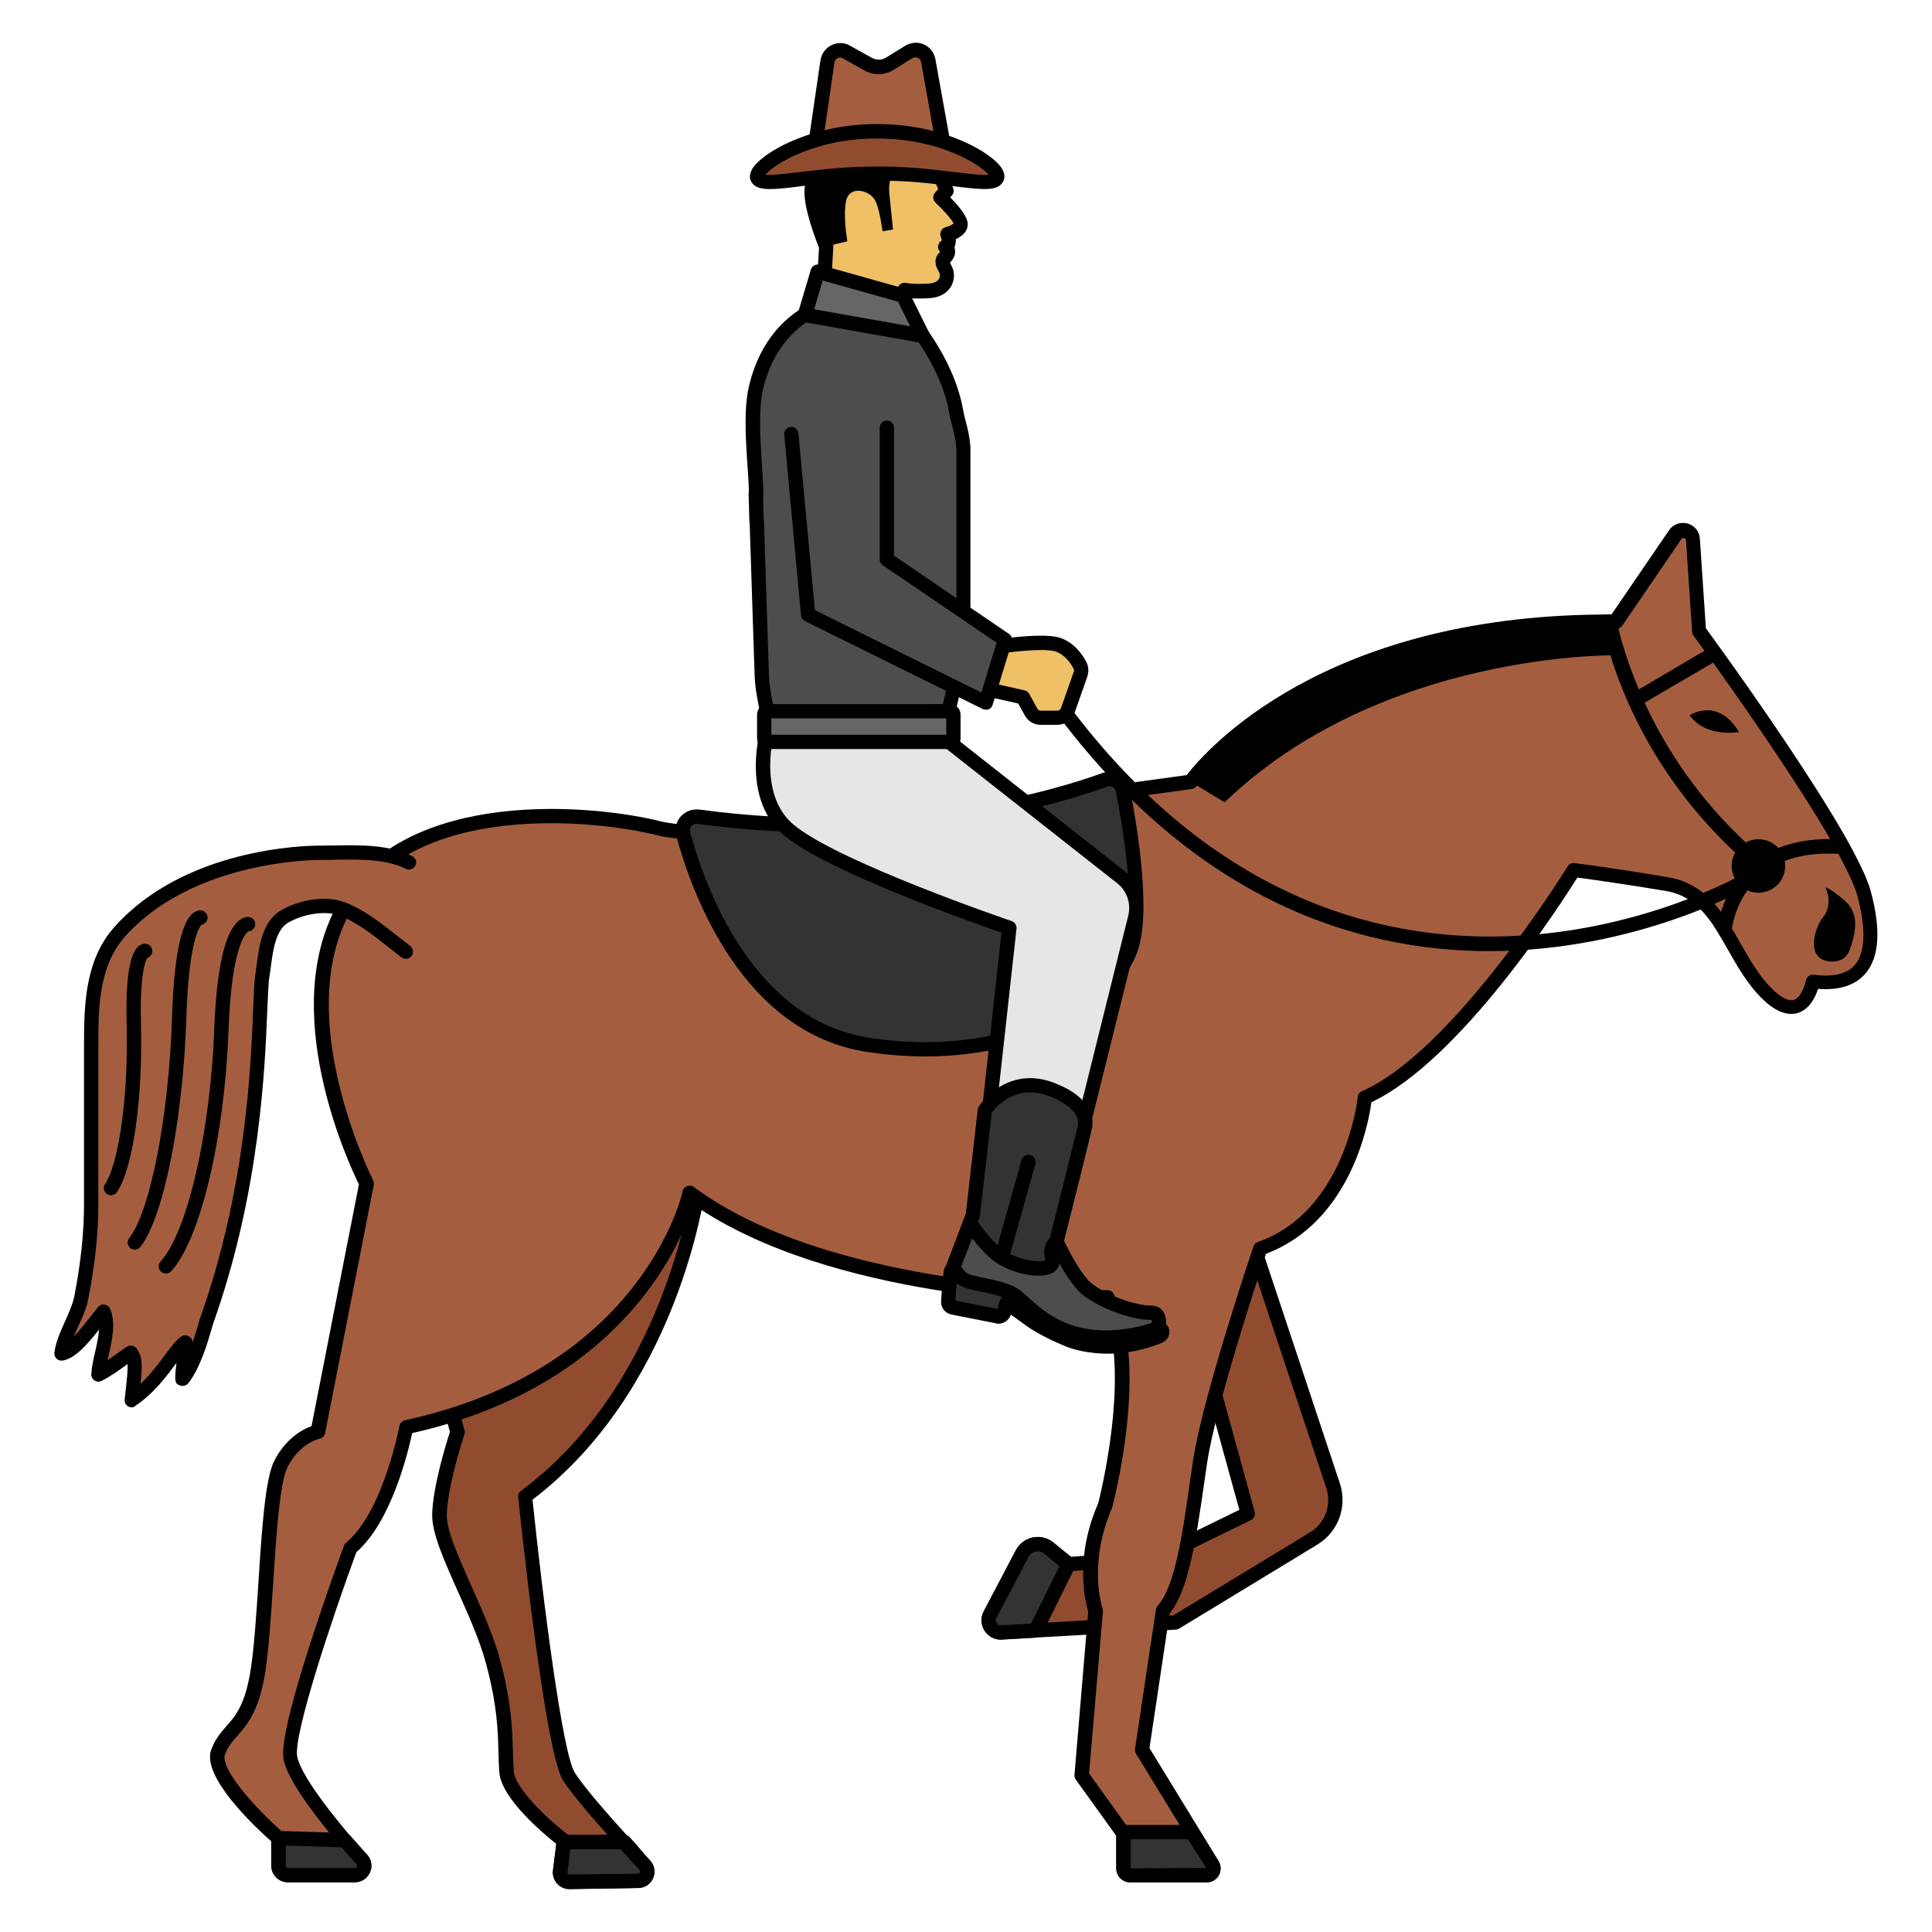 <!-- icon666.com - MILLIONS vector ICONS FREE --><svg id="Layer_1" enable-background="new 0 0 135 135" viewBox="0 0 135 135" xmlns="http://www.w3.org/2000/svg"><g><g><g><path d="m45.06 130.34c.39.42.09 1.09-.47 1.1l-4.79.06c-.41.01-.71-.33-.66-.73l.26-2.14s-3.87-2.93-4.01-4.82c-.14-1.9.09-3.81-.92-7.62-1.01-3.82-3.85-8.24-3.75-10.41.08-2.17 1.26-5.7 1.26-5.7l-3-10.91 20.15-9.12c-.12 4.43-2.79 17.35-12.44 24.53 0 0 1.82 17.63 3.05 19.57.65 1.02 2.4 3.02 3.89 4.66.54.56 1.03 1.09 1.43 1.53z" fill="#914c30"></path></g><g><g><path d="m44.6 131.44-4.79.06c-.41.01-.71-.33-.66-.73l.26-2.06h4.22c.54.58 1.02 1.2 1.43 1.63.39.42.09 1.09-.46 1.1z" fill="#333"></path></g><g><path d="m39.78 132c-.32 0-.63-.14-.85-.38-.22-.25-.33-.58-.29-.92l.26-2.06c.03-.25.24-.44.5-.44h4.22c.14 0 .27.06.37.16.29.32.58.65.83.95.21.25.41.49.6.68.31.34.4.81.22 1.23-.18.43-.58.69-1.04.7l-4.79.08c-.01 0-.02 0-.03 0zm.07-2.79-.21 1.62c-.01.06.02.1.04.12s.07.05.12.05l4.79-.06c.08 0 .12-.06.14-.09.02-.04.03-.1-.03-.16-.19-.21-.4-.45-.63-.71-.21-.24-.43-.5-.66-.76h-3.56z"></path></g></g><g><path d="m39.78 132c-.32 0-.63-.14-.85-.38-.22-.25-.33-.58-.29-.92l.23-1.86c-.91-.72-3.84-3.17-3.98-5-.03-.46-.05-.92-.06-1.41-.04-1.53-.09-3.27-.85-6.12-.44-1.66-1.23-3.43-2-5.14-.98-2.2-1.83-4.1-1.78-5.42.07-1.99 1.01-4.99 1.24-5.69l-2.94-10.77c-.07-.24.05-.49.28-.59l20.15-9.12c.16-.07.34-.06.48.04s.23.26.22.43c-.11 4.08-2.64 17.3-12.42 24.74.73 7.05 2.1 17.74 2.95 19.07.7 1.11 2.7 3.35 3.83 4.59l1.43 1.55c.31.34.4.81.22 1.23-.18.43-.58.69-1.04.7l-4.79.07c-.01 0-.02 0-.03 0zm-10.21-42.56 2.89 10.5c.03.1.02.2-.01.29-.01.03-1.16 3.49-1.23 5.56-.05 1.09.8 2.97 1.69 4.97.74 1.67 1.59 3.55 2.05 5.29.79 2.96.84 4.84.88 6.35.01.47.03.92.06 1.36.09 1.21 2.39 3.38 3.81 4.46.14.11.21.28.19.46l-.26 2.14c-.01.06.02.1.04.12s.07.05.12.05l4.8-.06c.08 0 .12-.06.14-.09.02-.04.03-.1-.03-.16l-1.43-1.55c-1.16-1.27-3.2-3.56-3.94-4.73-1.26-1.98-2.94-17.97-3.13-19.78-.02-.18.06-.35.2-.45 9.07-6.74 11.81-18.62 12.19-23.33z"></path></g></g><g><path d="m74.67 109.29-2.77 4.66-1.92.11c-.66.04-1.11-.66-.8-1.24l2.25-4.28c.37-.68 1.26-.86 1.86-.38z" fill="#333"></path></g><g><path d="m91.79 107.51-9.66 5.87-10.23.58-1.92.11c-.66.04-1.11-.66-.8-1.24l2.25-4.28c.37-.68 1.26-.86 1.86-.38l1.38 1.13 6.19-.43 6.33-3.1-3.8-13.79 3.65-6.53 6.1 18.35c.48 1.4-.08 2.94-1.35 3.71z" fill="#914c30"></path></g><g><path d="m69.93 114.57c-.46 0-.87-.23-1.13-.62-.27-.41-.29-.92-.06-1.36l2.25-4.28c.25-.46.68-.78 1.19-.88.5-.1 1.03.03 1.42.35l1.23 1 5.9-.41 5.87-2.87-3.69-13.39c-.03-.13-.02-.26.05-.38l3.65-6.53c.1-.17.29-.27.48-.25.2.02.37.15.43.34l6.1 18.35c.54 1.63-.1 3.4-1.57 4.29l-9.66 5.87c-.07.04-.15.07-.23.07l-12.15.69c-.02 0-.05.01-.08.01zm2.59-6.18c-.05 0-.09 0-.14.01-.21.04-.4.18-.5.37l-2.25 4.28c-.08.16-.02.3.02.35s.12.17.31.16l12.02-.68 9.55-5.8c1.07-.65 1.54-1.93 1.14-3.12l-5.74-17.27-3 5.36 3.74 13.59c.06.23-.05.48-.26.58l-6.33 3.09c-.06.03-.12.05-.19.05l-6.19.43c-.13 0-.25-.03-.35-.11l-1.38-1.13c-.12-.1-.28-.16-.45-.16z"></path></g><g><path d="m126.68 68.58s-.64 3.41-3.24.81c-1.08-1.08-1.79-2.45-2.53-3.73-.26-.47-.54-.91-.82-1.34-.87-1.26-1.93-2.26-3.63-2.55-3.89-.65-6.48-.97-6.48-.97s-7.95 12.98-14.59 15.9c0 0-.81 8.27-7.31 10.54 0 0-3.56 10.54-4.21 14.92s-1.14 8.76-2.6 10.38l-1.46 9.73 3.46 5.65 1.46 2.39c.19.31-.03.71-.4.71h-5.36c-.26 0-.47-.21-.47-.47v-2.45l-2.92-4.06.97-11.52s-1.14-3.24.65-7.3c0 0 2.6-9.73.16-14.6 0 0-19.14.16-29.2-7.3 0 0-2.6 12.65-19.79 16.38 0 0-1.14 6.17-3.9 8.44 0 0-4.54 12.32-4.21 14.59.19 1.32 2.18 3.9 3.81 5.82.45.51.85.97 1.2 1.36.39.43.08 1.09-.49 1.09h-4.68c-.36 0-.65-.29-.65-.65v-1.94s-4.87-4.22-4.22-6.01 2.11-1.62 2.76-5.51c.65-3.9.65-12.65 1.62-14.6s2.6-2.27 2.6-2.27l3.4-17.35s-6-11.68-1.46-19.46c4.55-7.78 17.36-6.48 21.9-5.35 4.55 1.13 21.81-1.14 21.81-1.14l15.34-2.11.02-.03c.48-.65 8.19-10.99 28.67-11.15.32-.01.66-.01.99-.01l.05-.07 4.11-6.02c.37-.54 1.21-.31 1.25.33l.43 6.4s.3.42.81 1.12c.17.24.38.52.6.83 2.08 2.91 6 8.51 8.33 12.6.21.38.41.73.59 1.08.58 1.1 1 2.02 1.19 2.7 1.15 4.25.18 6.68-3.56 6.19z" fill="#a45e3f"></path></g><g><path d="m112.91 43.45v2.34c-.06 0-16.37-.27-27.34 10.27l-2.35-1.42.02-.03c.48-.66 8.45-11.32 29.67-11.16z"></path></g><g><path d="m129.34 66.12c-.23.76-.66 1.13-1.5 1.06-1.61-.15-1.14-2.15-.48-3.06.4-.41.59-1.3.19-2.11.4.12.77.46 1.1.71.34.27.58.51.77.88.39.78.17 1.71-.08 2.52z"></path></g><g><path d="m121.51 51.15s-2.31.43-3.44-1.17c0 0 1.95-1.32 3.44 1.17z"></path></g><g><path d="m84.33 131.03h-5.36c-.26 0-.47-.21-.47-.47v-2.54h4.76l1.46 2.3c.2.32-.02.71-.39.71z" fill="#333"></path></g><g><path d="m84.33 131.53h-5.36c-.53 0-.97-.43-.97-.97v-2.54c0-.28.22-.5.5-.5h4.76c.17 0 .33.09.42.23l1.46 2.3c.19.31.2.68.03.99s-.49.49-.84.49zm0-1v.5zm-5.32-2.01v2.04l5.29-.03-1.3-2.01z"></path></g><g><path d="m84.33 131.53h-5.36c-.53 0-.97-.43-.97-.97v-2.28l-2.83-3.93c-.07-.1-.1-.22-.09-.33l.96-11.42c-.19-.62-.99-3.73.7-7.56 0-.02 2.4-9.17.3-13.9-2.58-.01-19.01-.35-28.59-6.97-.87 2.76-4.99 12.67-19.65 15.97-.28 1.32-1.45 6.19-3.9 8.32-1.8 4.91-4.36 12.66-4.14 14.23.08.54.66 1.98 3.69 5.57l.37.42c.3.34.57.65.82.92.31.34.39.82.2 1.23-.19.42-.59.69-1.06.69h-4.68c-.63 0-1.15-.52-1.15-1.15v-1.71c-1.14-1.01-4.88-4.51-4.19-6.4.27-.74.67-1.19 1.05-1.63.64-.72 1.29-1.47 1.68-3.79.26-1.55.42-3.97.57-6.31.24-3.7.47-7.19 1.1-8.44.81-1.61 2.03-2.23 2.61-2.44l3.31-16.89c-.73-1.49-5.76-12.26-1.37-19.79 4.68-8.02 17.8-6.75 22.45-5.58 4.41 1.09 21.45-1.12 21.62-1.15l15.14-2.08c1.4-1.8 9.51-11.06 28.96-11.22.24-.01.48-.01.73-.01l4.01-5.87c.29-.43.8-.61 1.3-.48.49.14.83.55.86 1.06l.42 6.26 1.33 1.84c2.12 2.96 6.02 8.55 8.36 12.64.22.38.41.74.6 1.09.66 1.25 1.05 2.14 1.23 2.8.73 2.71.6 4.65-.39 5.78-.71.81-1.83 1.16-3.29 1.05-.18.55-.58 1.42-1.41 1.68-.76.23-1.62-.12-2.55-1.05-.99-.99-1.67-2.19-2.33-3.35l-.28-.49c-.26-.46-.53-.89-.8-1.31-.98-1.41-1.96-2.11-3.3-2.33-3.06-.51-5.34-.82-6.15-.93-1.21 1.93-8.2 12.77-14.39 15.7-.21 1.52-1.47 8.36-7.37 10.59-.52 1.56-3.53 10.68-4.11 14.6l-.2 1.38c-.56 3.86-1.08 7.52-2.42 9.15l-1.41 9.41 4.83 7.89c.18.3.19.67.02.98s-.49.51-.84.51zm-8.23-7.61 2.81 3.91c.06.08.09.19.09.29v2.45l5.33-.03-1.49-2.35-3.46-5.65c-.06-.1-.08-.22-.07-.34l1.46-9.73c.01-.1.06-.19.12-.26 1.21-1.34 1.73-4.94 2.27-8.74l.2-1.38c.65-4.37 4.08-14.57 4.23-15 .05-.15.16-.26.31-.31 6.12-2.14 6.97-10.04 6.97-10.12.02-.18.13-.34.3-.41 6.43-2.83 14.29-15.58 14.37-15.71.1-.17.29-.26.49-.23.03 0 2.65.33 6.5.98 2.06.34 3.2 1.65 3.96 2.76.3.44.58.9.85 1.38l.28.49c.63 1.1 1.27 2.24 2.17 3.14.63.63 1.17.92 1.55.81.51-.16.79-1.05.85-1.36.05-.26.3-.44.56-.4 1.35.17 2.3-.05 2.85-.67.74-.85.81-2.53.18-4.86-.16-.58-.53-1.43-1.15-2.6-.18-.34-.37-.69-.58-1.06-2.31-4.05-6.2-9.61-8.3-12.56l-1.41-1.94c-.06-.08-.09-.17-.1-.26l-.43-6.4c-.01-.11-.07-.15-.13-.16-.05-.01-.14-.02-.2.08l-4.11 6.02c-.1.14-.31.3-.48.29-.33 0-.65 0-.96.01-19.8.11-27.48 9.8-28.29 10.9-.08.11-.22.21-.36.23l-15.34 2.11c-.71.09-17.41 2.26-22 1.13-4.45-1.12-16.97-2.37-21.34 5.12-4.35 7.46 1.42 18.87 1.47 18.98.05.1.07.21.05.32l-3.4 17.35c-.04.2-.19.35-.39.39-.05.01-1.4.32-2.25 2.01-.53 1.07-.78 4.78-.99 8.05-.16 2.47-.32 4.8-.58 6.41-.44 2.61-1.26 3.54-1.92 4.29-.37.42-.66.75-.87 1.31-.36 1 2.22 3.85 4.08 5.46.11.1.17.23.17.38v1.94c0 .08.07.15.15.15h4.68c.09 0 .13-.06.15-.09.03-.06.01-.11-.03-.16-.25-.28-.52-.59-.82-.93l-.38-.43c-2.47-2.94-3.75-4.92-3.92-6.08-.33-2.33 3.77-13.56 4.24-14.84.03-.08.08-.16.15-.21 2.58-2.13 3.71-8.09 3.72-8.15.04-.2.19-.35.39-.4 16.64-3.61 19.38-15.87 19.4-15.99.03-.17.15-.31.31-.37s.34-.04.48.07c9.8 7.27 28.69 7.21 28.89 7.2.21 0 .37.11.45.28 2.49 4.98-.02 14.55-.13 14.96-1.7 3.89-.67 6.97-.66 7 .02.07.03.14.03.21z"></path></g><g><path d="m28.59 60.27c-1.79-.9-4.3-.67-6.28-.67-1.69 0-9.3.41-13.92 5.52-2.07 2.29-1.99 5.49-1.99 8.41v10.6c0 2.22-.26 4.33-.68 6.5-.26 1.34-1.25 2.68-1.4 3.94 1.01-.16 2.3-2.13 2.96-2.92.52 1.24-.31 3.08-.38 4.38.77-.39 1.55-1.01 2.28-1.51.39.53.29 1.18.05 3.32 2.01-1.35 3.01-3.55 3.75-4.03.14-.09-.29 2.72-.16 2.55.94-1.23 1.5-3.57 1.63-3.94 4.15-11.64 3.59-22.23 3.93-24.29.22-1.28.27-3.32 1.55-4.07 1.06-.61 2.68-.97 3.9-.57 1.57.52 3.26 2.03 4.57 3.03" fill="#a45e3f"></path></g><g><path d="m9.21 98.34c-.09 0-.18-.02-.26-.07-.17-.1-.26-.29-.24-.48l.04-.36c.13-1.13.19-1.74.16-2.12-.02.02-.04.03-.06.05-.56.41-1.15.83-1.75 1.13-.16.08-.35.07-.5-.03s-.23-.27-.22-.45c.03-.48.14-1.01.27-1.56.12-.52.24-1.06.27-1.55-.88 1.13-1.7 2.03-2.54 2.17-.15.03-.31-.02-.43-.13-.11-.11-.17-.26-.15-.42.09-.73.42-1.47.74-2.18.27-.6.55-1.22.66-1.8.46-2.39.67-4.42.67-6.41v-10.84c0-2.87 0-6.13 2.12-8.51 4.93-5.53 13.35-5.69 14.3-5.69.32 0 .66-.01 1-.01 1.83-.04 3.9-.07 5.51.74.25.12.35.42.22.67s-.43.34-.67.22c-1.39-.7-3.32-.67-5.04-.63-.35.01-.69.01-1.02.01-.36 0-8.83.06-13.55 5.35-1.87 2.1-1.87 5.02-1.87 7.84v10.84c0 2.05-.22 4.15-.69 6.6-.13.7-.44 1.37-.74 2.02-.1.23-.2.45-.3.67.46-.47.92-1.07 1.24-1.48.18-.23.34-.44.47-.6.11-.13.29-.2.46-.17s.32.14.39.3c.4.96.14 2.15-.1 3.2-.03.13-.06.26-.09.39.24-.17.49-.34.73-.51.21-.15.41-.3.61-.43.22-.15.53-.1.69.11.41.56.42 1.12.28 2.48.7-.66 1.25-1.4 1.71-2.02.44-.59.78-1.05 1.14-1.29.16-.11.38-.11.54-.01.15.1.23.19.25.42.16-.47.28-.9.37-1.18.05-.18.09-.31.11-.38 3.25-9.11 3.59-17.65 3.75-21.76.05-1.15.08-1.98.16-2.45.03-.2.06-.42.09-.65.18-1.35.41-3.02 1.7-3.77 1.12-.65 2.89-1.08 4.31-.61 1.35.45 2.72 1.53 3.92 2.48.28.22.54.43.79.62.22.17.26.48.1.7-.17.22-.48.26-.7.1-.26-.19-.53-.41-.81-.63-1.14-.9-2.44-1.93-3.62-2.32-1.08-.36-2.57-.01-3.49.52-.87.5-1.06 1.91-1.21 3.04-.03.24-.06.47-.1.68-.07.41-.1 1.25-.15 2.32-.17 4.16-.51 12.8-3.81 22.05-.02.06-.05.17-.09.32-.25.87-.77 2.67-1.61 3.76-.14.18-.39.25-.6.17-.38-.15-.38-.32-.24-1.58 0 .01-.01.01-.01.02-.66.89-1.56 2.11-2.87 2.99-.05.07-.15.1-.24.1z"></path></g><g><path d="m25.28 129.95c-.34-.39-.75-.85-1.2-1.36l-4.62-.14v1.94c0 .36.29.65.65.65h4.68c.57-.01.88-.67.49-1.09z" fill="#333"></path></g><g><path d="m24.8 131.53h-4.68c-.63 0-1.15-.52-1.15-1.15v-1.94c0-.14.05-.26.15-.36.1-.09.2-.14.36-.14l4.62.14c.14 0 .27.07.36.17l.38.43c.3.34.57.65.82.92.31.34.39.82.2 1.23-.19.44-.6.7-1.06.7zm-4.83-2.57v1.42c0 .08.07.15.15.15h4.68c.09 0 .13-.06.15-.09.03-.06.01-.11-.03-.16-.25-.27-.52-.59-.82-.93l-.24-.27z"></path></g><g><g><path d="m122.38 61.86c-.61.72-1.33 1.96-1.46 3.8-.34-.39-.63-.82-.82-1.34.31-1.42.94-2.44 1.49-3.11.18-.21.51-.24.72-.07.21.19.24.51.07.72z"></path></g></g><g><path d="m128.48 58.65c-2.17-.12-3.69.34-4.62.78-.25.12-.37.42-.24.67.08.18.26.29.46.29.07 0 .14-.02.21-.05.91-.43 2.47-.88 4.78-.62-.12-.38-.3-.74-.59-1.07z"></path></g><g><path d="m122.28 59.14c-3.66-3.33-5.95-6.98-7.36-10.04l5.23-3.06c-.16-.37-.36-.64-.6-.83l-5.03 2.96c-.87-2.05-1.34-3.75-1.56-4.8-.42-.01-.81-.01-1.05.07v.01c.57 2.73 2.68 10.08 9.68 16.44.1.09.22.13.34.13.14 0 .27-.06.38-.16.19-.21.17-.52-.03-.72z"></path></g><g><path d="m78.48 55.23c-.11-.58-.72-.93-1.28-.73-3.29 1.2-14.07 4.51-28.38 2.57-.69-.09-1.26.53-1.08 1.2 1 3.69 4.44 13.46 12.96 14.74 10.54 1.59 17.36-3.42 18.4-6.93.8-2.71-.15-8.42-.62-10.85z" fill="#333"></path></g><g><path d="m64.66 73.82c-1.28 0-2.63-.1-4.04-.31-8.72-1.31-12.25-11-13.37-15.11-.13-.47-.01-.97.31-1.34.33-.37.82-.55 1.32-.49 14.3 1.94 25.16-1.46 28.14-2.55.4-.15.85-.11 1.22.1s.64.58.72 1c.57 2.97 1.41 8.37.61 11.1-1.04 3.54-6.62 7.6-14.91 7.6zm-15.98-16.26c-.14 0-.27.06-.36.16-.1.12-.14.27-.1.42 1.06 3.91 4.42 13.15 12.55 14.38 10.62 1.61 16.96-3.58 17.84-6.57.78-2.62-.18-8.31-.63-10.63-.03-.14-.11-.25-.23-.32s-.26-.08-.39-.03c-3.04 1.11-14.08 4.56-28.62 2.6-.01 0-.04-.01-.06-.01z"></path></g><g><path d="m67.31 31.25c-.04-.93-.37-1.77-.5-2.51-.64-3.67-3.46-6.72-3.46-6.72l-4.93-.9s-4.25.62-5.56 5.83c-.54 2.16-.05 5.52-.03 7.56h-.02l.03 1.07c.01.48.01.77.01.77h.01l.35 10.82c.01.44.06.87.14 1.31l.33 1.84 6.84 1.97 5.74-2.59 1.05-4.49v-13.97z" fill="#4d4d4d"></path></g><g><path d="m60.54 52.8c-.05 0-.09-.01-.14-.02l-6.84-1.97c-.18-.05-.32-.2-.35-.39l-.33-1.84c-.08-.45-.13-.92-.15-1.38l-.35-10.71c-.01-.04-.02-.08-.02-.12l-.05-1.84c0-.05 0-.1.02-.15-.01-.55-.05-1.18-.1-1.86-.13-1.91-.27-4.07.14-5.69 1.38-5.47 5.78-6.18 5.97-6.21.06-.01.11-.01.16 0l4.93.9c.11.02.2.07.28.15.12.13 2.92 3.2 3.59 6.98.04.25.11.51.18.79.13.49.27 1.05.31 1.65.02.05.02.1.02.15v13.97c0 .04 0 .08-.01.11l-1.05 4.49c-.04.15-.14.28-.28.34l-5.74 2.59c-.05.04-.12.06-.19.06zm-6.4-2.87 6.36 1.84 5.35-2.42.98-4.19v-13.79c-.01-.03-.01-.07-.02-.1-.02-.55-.16-1.07-.29-1.58-.08-.3-.15-.59-.2-.87-.54-3.09-2.72-5.76-3.23-6.35l-4.67-.85c-.57.11-3.94.96-5.07 5.45-.37 1.46-.23 3.54-.11 5.38.05.75.09 1.46.1 2.05 0 .05-.01.09-.02.14l.04 1.6c.01.03.01.07.02.1l.35 10.82c.01.41.06.83.13 1.23z"></path></g><g><path d="m78.43 61.38-12.15-9.57v-2.11l-12.39.4c-.37 1.02-1.56 5.56 1.25 7.91 3.18 2.67 15.39 6.82 15.39 6.82l-1.43 13.08 6.35 1.81 3.89-15.62c.24-1.01-.11-2.06-.91-2.72z" fill="#e6e6e6"></path></g><g><path d="m75.44 80.22c-.05 0-.09-.01-.14-.02l-6.35-1.81c-.23-.07-.39-.29-.36-.54l1.39-12.68c-2.13-.74-12.24-4.32-15.17-6.78-3.41-2.86-1.42-8.41-1.4-8.47.07-.19.25-.32.45-.33l12.39-.39c.12-.01.27.05.36.14.1.09.15.22.15.36v1.86l11.96 9.42s.01 0 .01.01c.94.78 1.35 2.04 1.06 3.22l-3.89 15.62c-.03.13-.12.24-.24.31-.05.05-.13.08-.22.08zm-5.81-2.68 5.45 1.55 3.76-15.12c.2-.81-.08-1.67-.72-2.21l-12.15-9.56c-.12-.09-.19-.24-.19-.39v-1.59l-11.53.37c-.49 1.59-1.02 5.18 1.21 7.04 3.07 2.58 15.1 6.69 15.23 6.73.22.08.36.29.34.53z"></path></g><g><path d="m66.39 49.7h-12.76c-.13 0-.23.1-.23.23v1.68c0 .13.1.23.23.23h12.76c.13 0 .23-.1.23-.23v-1.68c0-.13-.1-.23-.23-.23z" fill="#666"></path></g><g><path d="m66.39 52.34h-12.76c-.4 0-.73-.33-.73-.73v-1.68c0-.4.33-.73.73-.73h12.76c.4 0 .73.33.73.73v1.68c0 .4-.33.73-.73.73zm-12.49-1h12.22v-1.14h-12.22z"></path></g><g><g><path d="m66.13 13.33-.43.48s1.29 1.2 1.4 1.77c.11.56-.91.79-.91.79s.28.66-.16.89c0 0 .47.24-.02.75 0 0-.35.15 0 .72.35.56.1 1.5-1.04 1.59-1.15.08-1.78-.05-1.78-.05l-.19 1.47-5.42-2.11.14-2.39s-.05-.11-.11-.29c-.32-.83-1.18-3.25-.83-4.04 0 0-.38-3.09 1.1-4.12 1.48-1.05 5.71-.63 6.57-.39.84.24 1.91 1.78.66 2.56z" fill="#f0c067"></path></g><g><path d="m63.01 22.24c-.06 0-.12-.01-.18-.03l-5.42-2.11c-.2-.08-.33-.28-.32-.5l.14-2.28c-.02-.05-.05-.12-.08-.21-.46-1.18-1.16-3.26-.87-4.27-.06-.62-.22-3.39 1.33-4.47 1.67-1.18 6.09-.71 6.99-.46.76.22 1.47 1.06 1.58 1.87.07.5-.09.97-.45 1.32l.87 2.03c.08.18.04.39-.09.53l-.11.13c.45.46 1.1 1.19 1.2 1.7.11.56-.28.98-.81 1.22.01.2-.02.4-.1.58.02.05.03.1.04.16.04.21 0 .54-.35.91.01.03.03.07.06.12.27.43.29.99.06 1.45-.26.52-.8.85-1.49.9-.59.04-1.06.03-1.39.01l-.12.96c-.02.15-.11.29-.24.37-.07.04-.16.07-.25.07zm-4.9-2.95 4.49 1.75.11-.84c.02-.14.09-.26.21-.35.11-.08.26-.11.39-.08 0 0 .59.12 1.64.04.33-.03.57-.15.67-.35.08-.15.07-.34-.02-.48-.22-.36-.28-.69-.19-.97.06-.18.17-.32.29-.4-.1-.1-.16-.23-.15-.38.01-.18.11-.35.27-.43-.01-.01-.04-.15-.08-.25-.06-.14-.05-.29.02-.42s.19-.23.33-.26c.22-.05.49-.18.54-.26-.05-.17-.64-.87-1.26-1.45-.2-.19-.21-.5-.03-.7l.22-.25-.9-2.08c-.1-.23-.01-.49.2-.62.26-.16.37-.35.33-.61-.06-.46-.52-.94-.87-1.04-.81-.23-4.87-.58-6.14.32-1.01.7-.99 2.87-.9 3.65.01.09 0 .18-.04.26-.18.4.18 1.97.84 3.65.06.17.1.27.11.27.03.07.05.15.04.23zm8.1-.82s0 0 0 0z"></path></g><g><path d="m64.46 8.39c-.85-.24-5.09-.65-6.57.39-.95.66-1.03 2.17-1.15 3.16-.09.77-.04 1.32-.04 1.56 0 1.8.76 3.05 1.03 3.72l1.48-.36s-.33-1.86-.07-2.89c.28-1.02 1.6-.68 2 .01.31.53.53 2.18.53 2.18l.73-.12-.26-2.54c-.07-.71.13-1.45.64-1.95.08-.07.16-.15.25-.21.77-.56 2.08-.42 2.08-.42 1.26-.74.19-2.28-.65-2.53z"></path></g></g><g><g><path d="m56.9 10.57.92-6.29c.09-.59.72-.93 1.26-.68l1.58.89c.47.26 1.05.25 1.51-.03l1.43-.88c.53-.24 1.15.08 1.25.66l1.1 6.12z" fill="#a45e3f"></path></g><g><path d="m56.9 11.07c-.14 0-.28-.06-.37-.17-.1-.11-.14-.26-.12-.4l.92-6.29c.07-.44.33-.81.72-1.03.39-.21.85-.23 1.25-.04l1.62.9c.31.18.7.17 1-.02l1.43-.88c.45-.21.9-.2 1.28 0s.65.56.73.99l1.1 6.12c.03.14-.01.29-.1.4s-.23.18-.38.18l-9.05.22c-.02.02-.03.02-.03.02zm1.81-7.05c-.06 0-.13.02-.2.05-.11.06-.19.17-.2.29l-.83 5.7 7.87-.19-.99-5.54c-.02-.12-.1-.22-.21-.28s-.24-.06-.35-.01l-1.38.85c-.61.38-1.38.39-2.01.04l-1.58-.89c-.03-.01-.07-.02-.12-.02z"></path></g><g><path d="m69.65 12.46c-.38.74-4-.36-8.36-.32-4.36-.05-7.98 1.06-8.36.32-.42-.68 3.18-3.29 8.36-3.28 5.18-.02 8.78 2.59 8.36 3.28z" fill="#914c30"></path></g><g><path d="m53.8 13.21c-.69 0-1.11-.14-1.31-.53-.07-.11-.18-.42.06-.85.64-1.14 4.09-3.16 8.7-3.16h.09c4.61 0 8.06 2.02 8.7 3.16.23.41.14.71.05.86-.37.7-1.44.57-3.56.31-1.45-.18-3.25-.4-5.23-.37-1.97-.01-3.79.2-5.24.37-.96.13-1.7.21-2.26.21zm-.32-.99c.39.04 1.48-.09 2.45-.2 1.48-.18 3.34-.4 5.36-.38 2.02-.03 3.87.2 5.35.38.94.11 1.99.24 2.44.19-.56-.7-3.43-2.53-7.75-2.53-.03 0-.06 0-.09 0-4.35 0-7.23 1.85-7.76 2.54z"></path></g></g><g><path d="m57.15 18.99-.9 3.02 8.23 1.46-1.38-2.81z" fill="#666"></path></g><g><path d="m64.48 23.97c-.03 0-.06 0-.09-.01l-8.24-1.46c-.14-.02-.26-.11-.34-.23-.07-.12-.09-.27-.05-.41l.9-3.02c.08-.26.36-.41.61-.34l5.95 1.67c.14.04.25.13.31.26l1.39 2.81c.08.17.06.37-.05.52-.08.13-.23.21-.39.21zm-7.59-2.36 6.71 1.19-.85-1.72-5.26-1.48z"></path></g><g><g><path d="m81.08 93.17c-.13.46-4.27 1.5-6.58.36-2.31-1.13-4.16-2.5-4.16-2.5l-.19.67c-.05.2-.25.32-.44.28l-3.22-1.21.1-1.93-.02-.15 1.24-3.23.17-.55.84-7.33s1.81-2.85 5.09-1.26c0 0 2.09.83 1.92 2.31-.04.33-2.01 8.14-2.01 8.14s1.12 2.46 2.12 3.29c.95.78 3.07 1.67 4.54 1.69.21 0 .39.14.45.34.06.21.07.51-.09.89 0 0 .36-.26.24.19z" fill="#333"></path></g><g><path d="m69.99 88.38c-.04 0-.09-.01-.13-.02-.27-.07-.42-.35-.35-.62l1.87-6.68c.07-.26.35-.42.62-.35s.42.35.35.62l-1.87 6.68c-.07.23-.27.37-.49.37z"></path></g><g><path d="m77.16 94.54c-1.01 0-2.04-.15-2.89-.57-1.57-.77-2.92-1.63-3.65-2.13-.12.44-.57.72-1.02.62l-3.29-1.23c-.2-.08-.33-.28-.32-.49l.1-1.93-.02-.06c-.01-.08 0-.16.03-.24l1.39-3.72.83-7.27c.01-.07.03-.15.08-.21.02-.03 2.09-3.21 5.73-1.44.07.02 2.41.98 2.2 2.82-.04.33-1.47 6.02-1.98 8.03.36.75 1.22 2.38 1.91 2.96.89.73 2.88 1.56 4.23 1.57.42 0 .8.28.92.7.05.16.08.38.05.65.11.12.2.34.11.7v.01c-.08.3-.39.47-.64.58-.66.28-2.18.65-3.77.65zm-6.82-4.01c.11 0 .21.03.3.1.02.01 1.84 1.36 4.08 2.45 1.72.85 4.59.37 5.63-.03-.01-.09 0-.18.03-.27.11-.27.1-.45.07-.56-1.57 0-3.81-.95-4.83-1.78-1.08-.9-2.21-3.37-2.26-3.47s-.06-.22-.03-.33c.77-3.07 1.95-7.76 2-8.09.12-1.06-1.59-1.77-1.61-1.78-2.58-1.25-4.1.54-4.42.98l-.83 7.21c0 .04-.01.08-.03.12l-1.37 3.66v.03l-.07 1.66 2.7 1.01.16-.55c.04-.16.16-.28.32-.34.05-.02.1-.02.16-.02z"></path></g><g><path d="m81.1 93.05c-.15.03-.3.08-.44.14-1.27.53-2.64.56-4.01.43-.6-.06-1.21-.18-1.87-.34-.56-.14-1.45-.29-1.77-.59-.09-.08-.19-.16-.29-.22-.17-.3-.4-.57-.69-.8-.67-.53-1.52-.9-2.39-.94-.18-.01-.34.01-.53.04-.01 0-.05.01-.11.02 0-.02-.22-.02-.33-.05-.21-.06-.41-.13-.61-.19-.56-.18-.95-.35-1.4-.56-.01-.31-.12-.61-.1-.85.01-.17.06-.15.03-.3l-.02-.15.02-.08s1.19-3.06 1.21-3.12c0 0 1.17 1.76 2.17 2.37 1.32.8 2.87.93 3.37.63.26-.16.24-.49.17-.76-.08-.29-.01-.61.2-.83l.11-.13s1.12 2.46 2.12 3.29c.96.78 3.09 1.68 4.56 1.69.19 0 .37.11.43.29.08.2.11.51-.07.9 0 0 .28-.21.24.11z" fill="#4d4d4d"></path></g><g><path d="m77.91 94.18c-.41 0-.84-.02-1.31-.07-.57-.06-1.18-.17-1.94-.35l-.34-.08c-.76-.17-1.32-.32-1.65-.63-.06-.05-.13-.11-.2-.16-.08-.04-.14-.11-.18-.18-.14-.25-.33-.47-.57-.65-.64-.5-1.38-.8-2.1-.83-.12-.01-.25.01-.43.03-.08.01-.19.01-.29-.02l-.01.03c-.16-.02-.27-.03-.35-.05-.13-.04-.26-.08-.38-.12l-.25-.08c-.58-.18-.97-.35-1.47-.59-.17-.08-.28-.25-.29-.44 0-.12-.03-.23-.05-.34-.03-.18-.07-.37-.05-.57.01-.12.03-.2.04-.24l-.03-.1c-.01-.06 0-.12.01-.18 0-.02.03-.12.04-.14 0 0 1.15-2.96 1.2-3.11.06-.18.22-.31.41-.33.18-.02.37.06.48.22.31.46 1.27 1.77 2.01 2.22 1.25.76 2.58.79 2.85.63-.03.01-.02-.07-.05-.21-.13-.46 0-.96.32-1.3l.09-.11c.11-.13.27-.2.45-.17.17.02.31.13.39.29.3.66 1.24 2.49 1.98 3.11.9.73 2.91 1.57 4.24 1.57.41 0 .78.25.9.63.05.13.12.38.07.71.08.11.15.27.12.52-.03.21-.19.38-.4.43-.1.02-.22.06-.34.11-.84.38-1.78.55-2.92.55zm-4.82-2.07c.09.06.17.13.25.2.17.16.84.31 1.2.4l.36.08c.71.17 1.28.28 1.8.33 1.56.15 2.7.04 3.69-.36 0-.01.01-.02.01-.03.12-.26.09-.43.06-.5-.01 0-.02 0-.03 0-1.54 0-3.78-.94-4.81-1.78-.57-.48-1.16-1.39-1.59-2.17-.07.37-.3.56-.43.64-.7.42-2.42.26-3.89-.63-.64-.39-1.32-1.17-1.78-1.76-.2.51-.48 1.25-.86 2.2l.01.05c.03.14.01.25-.02.37-.01.1.01.22.03.34.01.06.02.11.03.17.35.16.67.29 1.09.42l.25.08c.11.04.22.07.34.1.02.01.07.01.11.01.03 0 .06.01.08.01.04-.01.07-.01.11-.01.12-.02.32-.05.56-.04.92.04 1.87.41 2.67 1.05.31.23.56.51.76.83zm7.51.87.49.06z"></path></g><g><path d="m81.18 92.94c-.06-.11-.18-.16-.3-.12-.63.22-2.63.85-4.79.55-2.6-.36-3.93-1.79-5.04-2.76-.94-.82-3.4-.82-3.9-1.36s-.56-.72-.67-.51c-.09.17-.18 1.55-.22 2.21-.01.19.12.36.31.4l3.14.62c.2.04.39-.08.44-.27l.19-.68s.46.33 1.62 1.17c.94.69 2.51 1.37 2.96 1.51.44.13 2.93.96 6.07-.35.11-.05.27-.23.19-.41z" fill="#333"></path></g><g><path d="m77.44 94.59c-.89 0-1.77-.13-2.62-.39-.52-.16-2.16-.87-3.16-1.6-.44-.32-.78-.57-1.03-.75-.13.44-.58.71-1.02.62l-3.14-.62c-.43-.09-.74-.48-.71-.92.13-2.13.22-2.29.28-2.4.14-.26.33-.34.47-.35.31-.04.51.18.72.43.07.09.17.19.29.32.14.13.84.28 1.31.38.91.19 1.95.41 2.56.94l.36.32c1 .9 2.24 2.02 4.42 2.32 2.05.28 4-.33 4.55-.53.35-.12.75.03.91.37 0 0 0 .01.01.01.09.19.1.4.02.6-.08.22-.26.4-.47.49-1.24.5-2.5.76-3.75.76zm-10.68-3.71 2.94.58.16-.57c.03-.1.09-.2.17-.26-.43-.15-.96-.26-1.42-.36-.79-.17-1.42-.3-1.77-.61-.02.28-.05.68-.08 1.22z"></path></g></g><g><g><path d="m104.07 66.46c-9.4 0-20.95-3.65-30.92-17.53-.16-.23-.11-.54.12-.71.23-.16.54-.11.71.12 20.37 28.37 47.47 12.92 47.74 12.77.24-.14.55-.06.69.18s.06.55-.18.69c-.14.08-7.85 4.48-18.16 4.48z"></path></g></g><g><g><path d="m124.74 60.51c0 1.03-.83 1.87-1.87 1.87-1.03 0-1.87-.84-1.87-1.87s.84-1.87 1.87-1.87c1.04 0 1.87.84 1.87 1.87z"></path></g></g><g><path d="m68.57 45.35s4.1-.7 5.33-.31c.85.27 1.35 1.02 1.57 1.45.1.19.11.41.04.61l-.89 2.53c-.11.31-.4.52-.74.52h-1.15c-.28 0-.55-.15-.68-.4l-.56-1.02-3.94-.89z" fill="#f0c067"></path></g><g><path d="m73.88 50.65h-1.15c-.47 0-.9-.25-1.12-.66l-.46-.83-3.72-.84c-.14-.03-.27-.13-.33-.26-.07-.13-.08-.29-.02-.42l1.03-2.49c.07-.16.21-.27.38-.3.43-.07 4.26-.71 5.56-.29 1.02.33 1.61 1.21 1.86 1.7.16.31.18.67.07 1.01l-.89 2.53c-.19.51-.67.85-1.21.85zm-5.65-3.17 3.36.76c.14.03.26.12.33.25l.56 1.02c.05.09.14.15.25.15h1.15c.12 0 .22-.08.26-.19l.89-2.53c.03-.07.02-.15-.01-.21-.19-.36-.6-.99-1.28-1.21-.76-.25-3.25.03-4.82.28z"></path></g><g><path d="m61.98 29.87v9.21l8.26 5.62-1.36 4.39-12.41-6.14-1.17-12.63z" fill="#4d4d4d"></path></g><g><path d="m68.88 49.59c-.08 0-.15-.02-.22-.05l-12.41-6.14c-.16-.08-.26-.23-.28-.4l-1.17-12.63c-.03-.27.18-.52.45-.54.26-.03.52.18.54.45l1.15 12.35 11.63 5.76 1.07-3.48-7.95-5.41c-.14-.09-.22-.25-.22-.41v-9.2c0-.28.22-.5.5-.5s.5.22.5.5v8.94l8.04 5.47c.18.12.26.35.2.56l-1.35 4.4c-.04.14-.15.25-.28.31-.06.01-.13.02-.2.02z"></path></g><g><g><path d="m11.59 88.99c-.12 0-.24-.04-.34-.13-.2-.19-.22-.5-.03-.71 1.87-2.05 3.48-9.02 3.75-16.22.16-4.22.73-6.78 1.71-7.59.34-.28.63-.28.73-.26.27.04.46.29.42.57-.04.24-.24.42-.47.43-.13.07-1.17.86-1.39 6.89-.28 7.53-1.96 14.62-4.01 16.86-.1.11-.23.16-.37.16zm5.68-23.92s0 0 0 0z"></path></g><g><path d="m9.42 87.32c-.11 0-.21-.03-.3-.1-.22-.17-.26-.48-.09-.7 1.49-1.94 2.77-8.57 2.99-15.42.13-4.15.62-6.6 1.45-7.28.28-.23.53-.21.62-.2.27.05.45.31.41.58-.04.22-.21.37-.41.41-.14.13-.9 1.09-1.07 6.52-.23 7.14-1.58 13.87-3.2 15.99-.1.13-.25.2-.4.2zm4.49-22.72s0 0 0 0z"></path></g><g><path d="m7.75 83.52c-.1 0-.2-.03-.28-.09-.23-.16-.29-.47-.13-.69.84-1.23 1.65-5.56 1.51-11.17-.08-3.09.19-4.86.8-5.42.23-.21.46-.22.55-.2.27.03.47.28.44.56-.02.2-.16.36-.34.42-.11.15-.54 1-.45 4.63.13 5.28-.56 10.11-1.69 11.76-.09.12-.25.2-.41.2z"></path></g></g><g><path d="m74.67 109.3-2.28 4.63-.48.03-1.92.11c-.66.04-1.11-.66-.8-1.24l2.25-4.28c.37-.68 1.26-.86 1.86-.38z" fill="#333"></path></g><g><path d="m69.93 114.57c-.46 0-.88-.23-1.13-.62-.27-.42-.29-.92-.06-1.36l2.25-4.28c.25-.46.69-.78 1.19-.88s1.02.03 1.42.35l1.38 1.13c.18.15.23.4.13.61l-2.28 4.63c-.08.16-.24.27-.42.28l-2.4.14c-.02 0-.05 0-.08 0zm2.6-6.17c-.05 0-.1 0-.15.01-.22.04-.4.18-.51.38l-2.25 4.27c-.09.16-.02.3.01.35s.15.18.31.16l2.11-.12 1.98-4.01-1.07-.88c-.11-.11-.27-.16-.43-.16z"></path></g></g></svg>